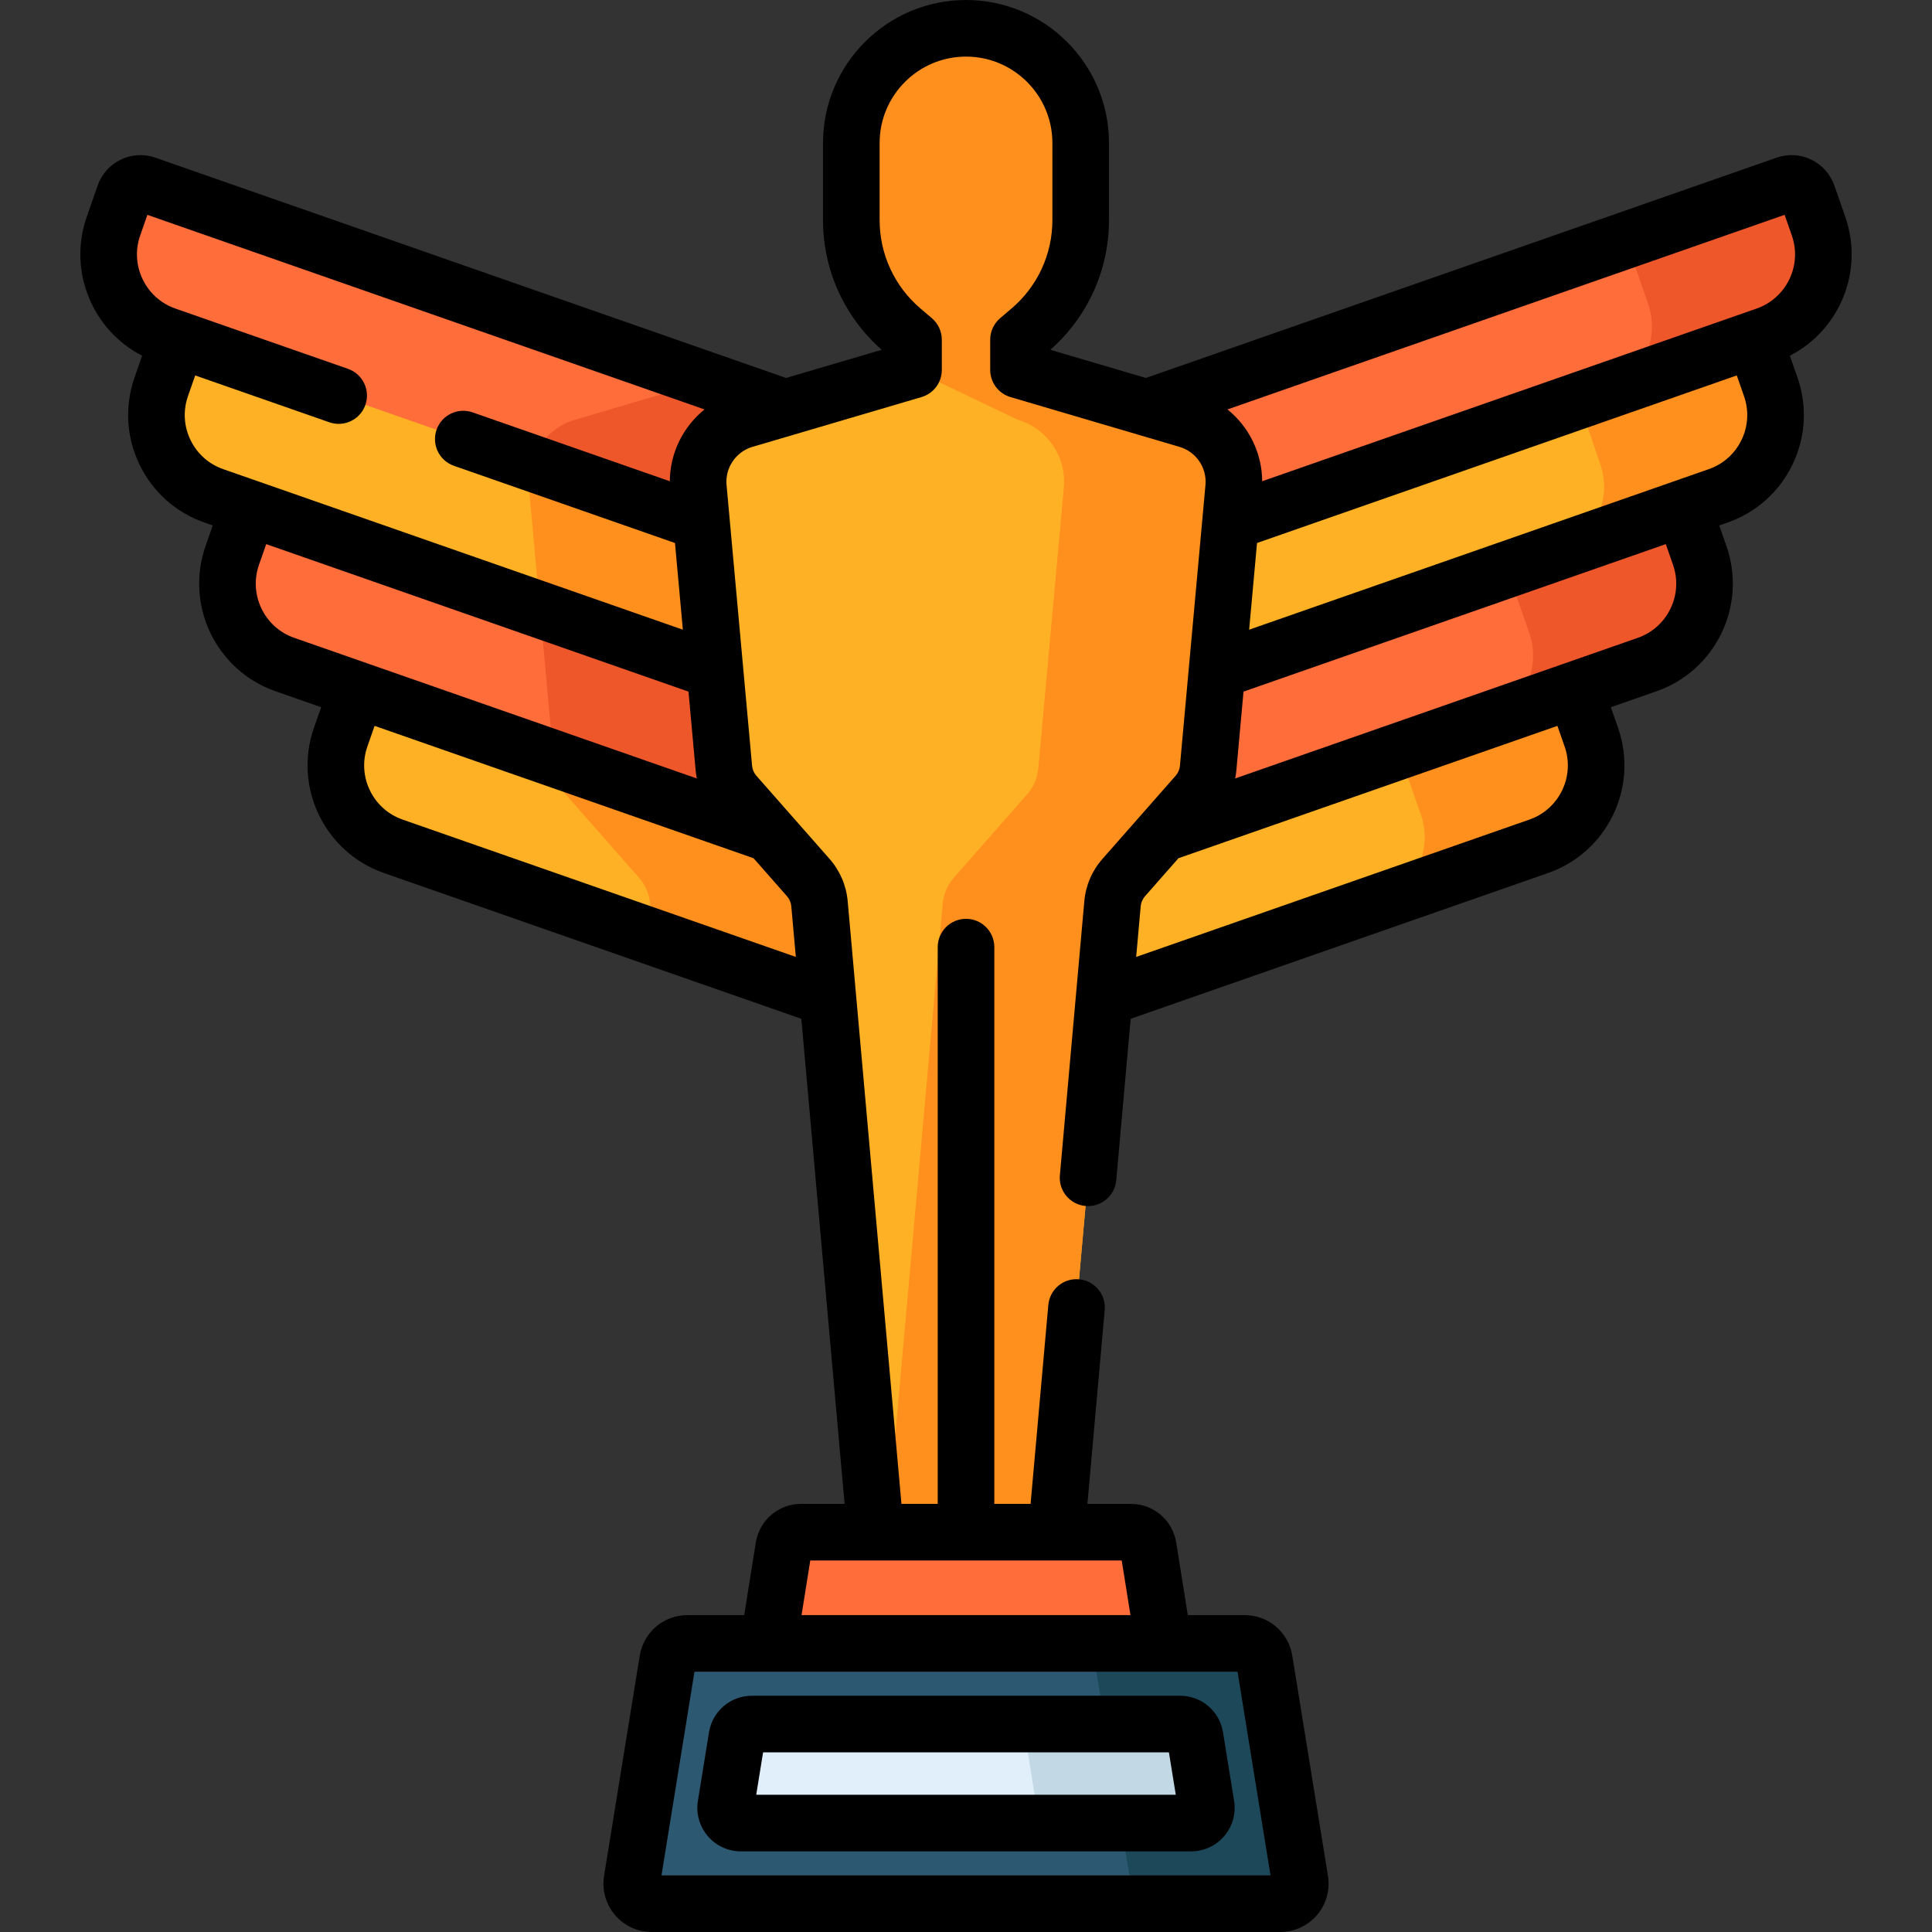 <?xml version="1.0" encoding="iso-8859-1"?>
<!-- Generator: Adobe Illustrator 19.0.0, SVG Export Plug-In . SVG Version: 6.00 Build 0)  -->
<svg version="1.1" id="Capa_1" xmlns="http://www.w3.org/2000/svg" xmlns:xlink="http://www.w3.org/1999/xlink" x="0px" y="0px"
	 viewBox="0 0 512.001 512.001" style="enable-background:new 0 0 512.001 512.001;" xml:space="preserve">
<rect x="0" y="0" width="512.001" height="512.001" fill="#333333" stroke="none"/>
<path style="fill:#FFB125;" d="M32.973,51.611l-2.911,8.335c-4.132,11.831,2.109,24.771,13.939,28.903l3.125,1.091l-4.389,12.566
	c-4.132,11.831,2.109,24.771,13.939,28.903l9.261,3.235l-4.389,12.565c-4.132,11.831,2.109,24.771,13.94,28.903l19.174,6.697
	l-4.389,12.565c-4.132,11.831,2.109,24.771,13.939,28.903l144.736,50.551l47.481-135.947L38.681,48.859
	C36.345,48.043,33.789,49.275,32.973,51.611z"/>
<path style="fill:#FF901D;" d="M217.175,239.504c-0.229-2.573-1.273-5.005-2.98-6.945l-19.382-22.025
	c-1.702-1.934-2.745-4.359-2.978-6.924l-6.764-74.402c-0.74-8.139,4.375-15.666,12.214-17.975l10.841-3.193l-20.539-7.174
	l-35.194,10.367c-7.839,2.309-12.954,9.836-12.214,17.975l6.764,74.402c0.233,2.565,1.276,4.99,2.978,6.924l19.382,22.025
	c1.706,1.939,2.75,4.372,2.98,6.945l0.787,8.823l46.335,16.183L217.175,239.504z"/>
<path style="fill:#FF6D3A;" d="M481.94,59.946l-2.911-8.335c-0.816-2.336-3.371-3.569-5.708-2.753l-257.75,90.023l47.481,135.947
	l144.736-50.551c11.831-4.132,18.072-17.072,13.94-28.903l-4.389-12.565l19.174-6.697c11.831-4.132,18.072-17.072,13.94-28.903
	l-4.389-12.565l9.261-3.235c11.831-4.132,18.072-17.072,13.939-28.903l-4.389-12.566l3.126-1.091
	C479.831,84.717,486.072,71.777,481.94,59.946z"/>
<path style="fill:#ED5729;" d="M481.94,59.946l-2.911-8.335c-0.816-2.336-3.372-3.569-5.708-2.753L430.9,63.674l5.851,16.752
	c3.316,9.494-1.676,19.923-11.171,23.239l-7.211,2.519l5.707,16.802c3.316,9.494-1.652,19.914-11.146,23.23l-13.5,4.715
	l5.835,16.757c3.316,9.494-1.626,19.905-11.12,23.221l-23.469,8.197l5.865,16.747c3.316,9.494-1.692,19.879-11.187,23.195
	l42.436-14.773c11.831-4.132,18.072-17.072,13.94-28.903l-4.389-12.565l19.174-6.697c11.831-4.132,18.072-17.072,13.939-28.903
	l-4.389-12.565l9.261-3.235c11.831-4.132,18.072-17.072,13.939-28.903l-4.389-12.565l3.125-1.09
	C479.831,84.717,486.072,71.777,481.94,59.946z"/>
<g>
	<path style="fill:#FFB125;" d="M455.325,131.409l-216.013,75.446l-11.87-33.987L464.877,89.94l4.389,12.565
		C473.397,114.337,467.156,127.277,455.325,131.409z"/>
	<path style="fill:#FFB125;" d="M407.788,224.277l-144.736,50.551l-11.87-33.987l166.157-58.033l4.389,12.565
		C425.86,207.205,419.619,220.145,407.788,224.277z"/>
</g>
<g>
	<path style="fill:#FF6D3A;" d="M44.002,88.849l240.559,84.019l11.87-33.987L38.681,48.859c-2.336-0.816-4.892,0.416-5.708,2.753
		l-2.911,8.335C25.93,71.777,32.171,84.717,44.002,88.849z"/>
	<path style="fill:#FF6D3A;" d="M75.489,176.112l185.331,64.73l11.87-33.987L65.938,134.644l-4.389,12.565
		C57.418,159.04,63.659,171.98,75.489,176.112z"/>
</g>
<path style="fill:#FFB125;" d="M314.716,111.234l-44.803-13.198v-8.004l3.018-2.567c8.541-7.265,13.463-17.913,13.463-29.126V37.894
	C286.395,21.108,272.787,7.5,256.001,7.5l0,0c-16.786,0-30.394,13.608-30.394,30.394V58.34c0,11.213,4.922,21.861,13.463,29.126
	l3.018,2.567v8.004l-44.803,13.198c-7.839,2.309-12.954,9.836-12.214,17.975l6.764,74.402c0.233,2.565,1.276,4.99,2.978,6.924
	l19.382,22.025c1.706,1.939,2.75,4.372,2.98,6.945l15.505,173.841h23.321h23.321l15.505-173.841c0.229-2.573,1.273-5.005,2.98-6.945
	l19.382-22.025c1.702-1.934,2.745-4.359,2.978-6.924l6.764-74.402C327.67,121.07,322.556,113.543,314.716,111.234z"/>
<path style="fill:#FF901D;" d="M314.716,111.234l-44.803-13.198v-8.004l3.018-2.567c8.541-7.265,13.463-17.913,13.463-29.126V37.894
	C286.395,21.108,272.787,7.5,256.001,7.5s-30.394,13.608-30.394,30.394v20.445c0,6.451,1.637,12.71,4.646,18.25
	c2.76,2.191,4.073,3.931,3.247,5.009c0.815,1.063,1.686,2.086,2.614,3.065c0.041,0.044,0.086,0.085,0.128,0.128
	c0.423,0.443,0.855,0.878,1.302,1.302c0.495,0.469,1.004,0.927,1.526,1.372l3.018,2.567v8.004l27.627,13.198
	c7.839,2.309,12.954,9.836,12.214,17.975l-6.764,74.402c-0.233,2.565-1.276,4.99-2.978,6.924l-19.382,22.025
	c-1.706,1.939-2.75,4.372-2.98,6.945L234.32,413.346h21.681h23.321l15.505-173.841c0.057-0.643,0.166-1.278,0.322-1.898
	c0.47-1.86,1.377-3.592,2.657-5.047l19.382-22.025c0.213-0.242,0.415-0.491,0.607-0.747c1.343-1.795,2.167-3.932,2.371-6.176
	l6.764-74.402C327.67,121.07,322.556,113.543,314.716,111.234z"/>
<path style="fill:#FF6D3A;" d="M311.187,453.108H200.816l6.885-43.118c0.363-2.275,2.326-3.949,4.63-3.949h87.341
	c2.304,0,4.267,1.674,4.63,3.949L311.187,453.108z"/>
<path style="fill:#2C5871;" d="M339.269,504.5H172.734c-3.275,0-5.771-2.933-5.247-6.165l9.45-58.347
	c0.417-2.574,2.64-4.466,5.247-4.466H329.82c2.608,0,4.83,1.892,5.247,4.466l9.45,58.347
	C345.04,501.567,342.544,504.5,339.269,504.5z"/>
<path style="fill:#1D4859;" d="M344.516,498.335l-9.45-58.347c-0.417-2.574-2.64-4.466-5.247-4.466h-40.476l11.172,68.978h38.754
	C342.544,504.5,345.04,501.567,344.516,498.335z"/>
<path style="fill:#E1EFFB;" d="M192.354,478.444l2.941-18.158c0.317-1.958,2.007-3.396,3.99-3.396h113.432
	c1.983,0,3.673,1.439,3.99,3.396l2.941,18.158c0.398,2.458-1.5,4.689-3.99,4.689H196.345
	C193.854,483.132,191.956,480.902,192.354,478.444z"/>
<path style="fill:#C3D8E5;" d="M319.648,478.444l-2.941-18.158c-0.317-1.958-2.007-3.396-3.99-3.396h-41.56l4.25,26.242h40.25
	C318.148,483.132,320.046,480.902,319.648,478.444z"/>
<g>
	<path style="fill:#FF901D;" d="M470.349,107.086c-0.199-1.531-0.555-3.064-1.085-4.58l-4.389-12.565l0,0l0,0l-42.517,14.85
		l-3.991,1.394l5.707,16.802c3.316,9.494-1.652,19.914-11.146,23.23l42.396-14.807c9.243-3.228,15.074-11.832,15.212-21.084
		c0.006-0.391,0-0.783-0.015-1.176C470.497,108.464,470.439,107.775,470.349,107.086z"/>
	<path style="fill:#FF901D;" d="M421.728,195.374l-4.389-12.565l-46.665,16.299l5.865,16.747
		c3.316,9.494-1.692,19.879-11.187,23.195l42.436-14.773c0.37-0.129,0.734-0.267,1.093-0.413c1.435-0.584,2.779-1.301,4.025-2.131
		c1.094-0.729,2.107-1.55,3.042-2.441C422.2,213.335,424.761,204.058,421.728,195.374z"/>
</g>
<g>
	<path style="fill:#ED5729;" d="M146.705,200.985l57.324,20.021l-9.216-10.473c-1.702-1.934-2.745-4.359-2.978-6.924l-2.347-25.815
		l-46.364-16.193L146.705,200.985z"/>
	<path style="fill:#ED5729;" d="M187.588,100.866l-35.194,10.367c-5.664,1.669-9.892,6.067-11.53,11.446l45.045,15.733l-0.837-9.204
		c-0.74-8.139,4.375-15.666,12.214-17.975l10.841-3.193L187.588,100.866z"/>
</g>
<path d="M196.344,490.632h119.313c3.39,0,6.594-1.48,8.79-4.062c2.197-2.581,3.146-5.98,2.604-9.325l-2.94-18.159
	c-0.911-5.618-5.703-9.696-11.395-9.696H199.285c-5.691,0-10.482,4.078-11.394,9.697l-2.94,18.157
	c-0.542,3.346,0.406,6.745,2.604,9.326C189.751,489.152,192.955,490.632,196.344,490.632z M202.228,464.39h107.546l1.821,11.242
	H200.407L202.228,464.39z M199.758,479.643l0.001-0.006C199.759,479.639,199.758,479.642,199.758,479.643
	S199.758,479.643,199.758,479.643z"/>
<path d="M489.02,57.473l-2.911-8.336c-2.178-6.236-9.027-9.537-15.261-7.359l-167.167,58.386L278.343,92.7
	c9.894-8.688,15.552-21.168,15.552-34.361V37.894C293.895,16.999,276.896,0,256.001,0s-37.894,16.999-37.894,37.894V58.34
	c0,13.192,5.659,25.674,15.552,34.361l-25.337,7.464L41.154,41.777c-6.237-2.176-13.082,1.125-15.262,7.361l-2.911,8.335
	c-5.02,14.374,1.512,30.032,14.688,36.801l-2.012,5.759c-2.658,7.613-2.193,15.806,1.31,23.069
	c3.503,7.264,9.625,12.729,17.238,15.387l2.18,0.761l-1.916,5.485c-5.488,15.715,2.832,32.967,18.548,38.457l12.093,4.224
	l-1.916,5.485c-5.488,15.716,2.832,32.967,18.548,38.457l110.623,38.637l11.466,128.546h-11.5c-6.024,0-11.086,4.318-12.036,10.267
	l-3.068,19.215h-15.043c-6.319,0-11.64,4.528-12.65,10.767l-9.45,58.347c-0.602,3.715,0.452,7.489,2.892,10.355
	c2.438,2.866,5.996,4.509,9.76,4.509H339.27c3.764,0,7.321-1.644,9.76-4.509c2.439-2.866,3.493-6.64,2.892-10.355l-9.45-58.347
	c-1.011-6.238-6.331-10.766-12.65-10.766h-15.043l-3.068-19.215c-0.95-5.949-6.012-10.267-12.036-10.267h-11.499l4.582-51.375
	c0.367-4.126-2.679-7.769-6.805-8.137c-4.13-0.381-7.769,2.677-8.137,6.804l-4.701,52.708h-9.61V251c0-4.142-3.357-7.5-7.5-7.5
	s-7.5,3.358-7.5,7.5v147.541h-9.612l-14.245-159.7c-0.372-4.192-2.039-8.078-4.82-11.236l-10.219-11.613
	c-0.014-0.016-0.027-0.032-0.041-0.047l-9.12-10.365c-0.655-0.745-1.05-1.661-1.14-2.649l-6.764-74.402
	c-0.414-4.559,2.473-8.808,6.864-10.102l44.803-13.198c3.19-0.94,5.381-3.869,5.381-7.194v-8.003c0-2.199-0.965-4.287-2.64-5.712
	l-3.019-2.568c-6.879-5.849-10.823-14.383-10.823-23.412V37.894C233.107,25.27,243.378,15,256.001,15
	c12.624,0,22.895,10.27,22.895,22.894V58.34c0,9.029-3.944,17.563-10.824,23.413l-3.018,2.567c-1.675,1.425-2.64,3.513-2.64,5.712
	v8.003c0,3.326,2.19,6.254,5.381,7.194l44.803,13.198c4.392,1.294,7.278,5.542,6.864,10.102l-0.855,9.405c0,0.001,0,0.001,0,0.002
	l-5.909,64.995c-0.09,0.988-0.484,1.904-1.141,2.649l-19.379,22.023c-2.779,3.156-4.446,7.04-4.822,11.234l-6.478,72.626
	c-0.367,4.126,2.679,7.769,6.805,8.137c4.111,0.368,7.769-2.678,8.137-6.804l3.817-42.802l110.625-38.637
	c15.715-5.49,24.035-22.741,18.546-38.457l-1.915-5.484l12.094-4.224c15.715-5.49,24.035-22.741,18.546-38.457l-1.915-5.485
	l2.18-0.761c7.613-2.659,13.735-8.124,17.239-15.387c3.503-7.264,3.968-15.457,1.308-23.07l-2.011-5.758
	C487.51,87.506,494.041,71.847,489.02,57.473z M327.96,443.022c0.007,0-0.011,0-0.004,0
	C327.96,443.022,327.956,443.022,327.96,443.022L327.96,443.022L336.703,497H175.3l8.743-53.978H327.96z M214.729,413.541
	c0.003,0,0,0,0.003,0C214.736,413.541,214.726,413.541,214.729,413.541h82.544c0.004,0-0.007,0-0.003,0c0.003,0,0,0,0.003,0l0,0
	l2.313,14.481h-87.169L214.729,413.541L214.729,413.541z M59.15,124.329c-3.83-1.338-6.91-4.087-8.673-7.742
	s-1.996-7.777-0.659-11.607l1.916-5.485l35.543,12.414c0.818,0.286,1.652,0.421,2.473,0.421c3.101,0,6.001-1.937,7.081-5.029
	c1.365-3.911-0.697-8.188-4.608-9.554L49.602,82.861c-0.001,0-0.002-0.001-0.002-0.001l-3.125-1.091
	c-7.907-2.762-12.093-11.442-9.331-19.35l1.915-5.485l147.646,51.568c-5.663,4.577-9.156,11.532-9.195,19.033l-52.265-18.254
	c-3.909-1.365-8.188,0.698-9.553,4.607c-1.366,3.911,0.696,8.188,4.607,9.554l58.578,20.459l2.088,22.974L68.411,127.563
	L59.15,124.329z M77.963,169.032c-7.908-2.762-12.094-11.442-9.332-19.35l1.915-5.485l111.912,39.087l1.91,21.006
	c0.062,0.68,0.17,1.348,0.299,2.01l-91.246-31.869L77.963,169.032z M199.699,227.438l8.867,10.077
	c0.656,0.746,1.05,1.663,1.138,2.655l1.198,13.425l-104.214-36.399c-7.907-2.762-12.094-11.442-9.333-19.349l1.916-5.485
	L199.699,227.438z M405.316,217.197l-104.217,36.399l1.197-13.423c0.089-0.993,0.483-1.912,1.142-2.659l8.865-10.075l100.428-35.076
	l1.915,5.484C417.409,205.754,413.222,214.435,405.316,217.197z M434.041,169.032l-19.174,6.697L327.336,206.3
	c0.129-0.662,0.238-1.33,0.299-2.01l1.91-21.005l111.911-39.087l1.915,5.484C446.134,157.589,441.948,166.27,434.041,169.032z
	 M461.526,116.587c-1.763,3.654-4.844,6.404-8.674,7.742l-9.261,3.234c-0.001,0-0.001,0.001-0.002,0.001l-112.553,39.311
	l2.089-22.974l127.143-44.407l1.916,5.486C463.522,108.81,463.288,112.932,461.526,116.587z M465.528,81.769l-3.125,1.091
	l-127.91,44.674c-0.039-7.501-3.531-14.456-9.195-19.033l147.646-51.568l1.915,5.484C477.621,70.327,473.434,79.007,465.528,81.769z
	"/>
<g>
</g>
<g>
</g>
<g>
</g>
<g>
</g>
<g>
</g>
<g>
</g>
<g>
</g>
<g>
</g>
<g>
</g>
<g>
</g>
<g>
</g>
<g>
</g>
<g>
</g>
<g>
</g>
<g>
</g>
</svg>

